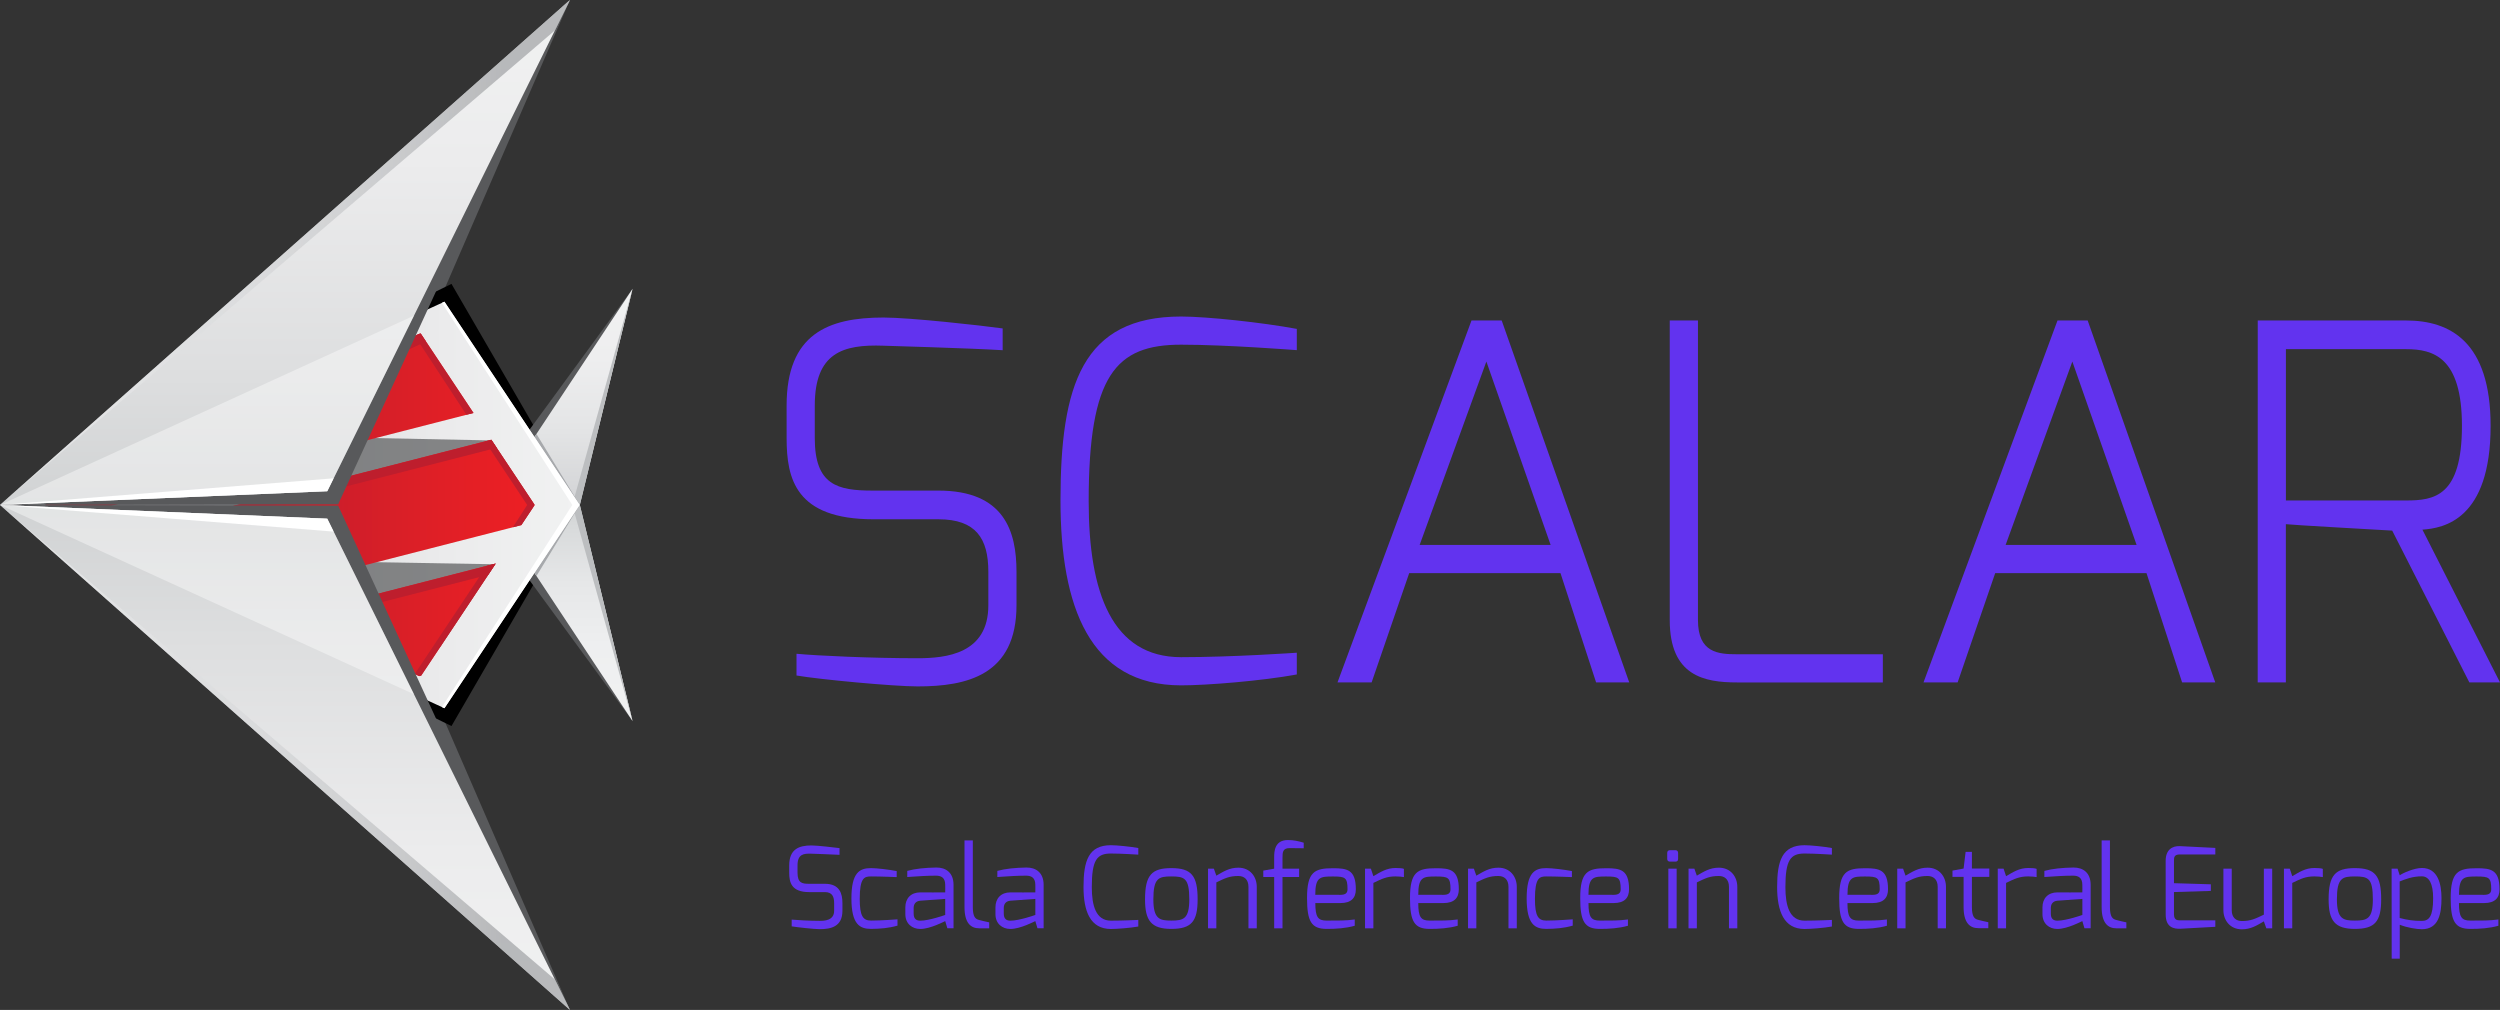 <?xml version="1.0" encoding="utf-8"?>
<!-- Generator: Adobe Illustrator 15.1.0, SVG Export Plug-In . SVG Version: 6.00 Build 0)  -->
<!DOCTYPE svg PUBLIC "-//W3C//DTD SVG 1.1//EN" "http://www.w3.org/Graphics/SVG/1.1/DTD/svg11.dtd">
<svg version="1.1" id="Layer_4" xmlns="http://www.w3.org/2000/svg" xmlns:xlink="http://www.w3.org/1999/xlink" x="0px" y="0px"
	 width="215px" height="86.852px" viewBox="0 -9.954 215 86.852" enable-background="new 0 -9.954 215 86.852" xml:space="preserve"
	>
<rect x="0" y="-9.954" width="215" height="86.852" fill="#333333" stroke="none"/>
<g>
	<g>
		<polygon fill="#58595B" points="0,33.472 49.013,76.898 30.262,33.689 		"/>
		<polygon fill="#58595B" points="0,33.472 49.013,-9.954 30.262,33.257 		"/>
		<polygon points="38.827,14.46 49.848,33.472 38.827,52.486 0,33.472 		"/>
		<polygon fill="#58595B" points="49.864,33.472 40.802,33.472 54.401,14.883 		"/>
		
			<linearGradient id="SVGID_1_" gradientUnits="userSpaceOnUse" x1="641.246" y1="1546.543" x2="641.246" y2="1565.253" gradientTransform="matrix(1 0 0 1 -593 -1531.826)">
			<stop  offset="0" style="stop-color:#F1F2F2"/>
			<stop  offset="0.327" style="stop-color:#EEEEEF"/>
			<stop  offset="0.645" style="stop-color:#E4E5E6"/>
			<stop  offset="0.959" style="stop-color:#D4D5D7"/>
			<stop  offset="1" style="stop-color:#D1D3D4"/>
		</linearGradient>
		<polygon fill="url(#SVGID_1_)" points="49.864,33.472 42.09,33.472 54.401,14.883 		"/>
		<polygon fill="#58595B" points="49.864,33.472 40.802,33.472 54.401,52.063 		"/>
		
			<linearGradient id="SVGID_2_" gradientUnits="userSpaceOnUse" x1="641.246" y1="-2033.945" x2="641.246" y2="-2015.229" gradientTransform="matrix(1 0 0 -1 -593 -1981.717)">
			<stop  offset="0" style="stop-color:#F1F2F2"/>
			<stop  offset="0.359" style="stop-color:#EEEFF0"/>
			<stop  offset="0.644" style="stop-color:#E6E7E8"/>
			<stop  offset="0.902" style="stop-color:#D8DADB"/>
			<stop  offset="1" style="stop-color:#D1D3D4"/>
		</linearGradient>
		<polygon fill="url(#SVGID_2_)" points="49.864,33.472 42.09,33.472 54.401,52.063 		"/>
		<polygon fill="#BCBEC0" points="54.401,14.883 49.219,33.472 54.401,52.063 49.864,33.472 		"/>
		<polygon fill="#A7A9AC" points="46.136,27.365 42.09,33.472 46.136,39.581 49.864,33.472 		"/>
		
			<linearGradient id="SVGID_3_" gradientUnits="userSpaceOnUse" x1="642.783" y1="1565.298" x2="607.226" y2="1565.298" gradientTransform="matrix(1 0 0 1 -593 -1531.826)">
			<stop  offset="0" style="stop-color:#F1F2F2"/>
			<stop  offset="0.324" style="stop-color:#EBEBEC"/>
			<stop  offset="0.814" style="stop-color:#D9DBDC"/>
			<stop  offset="1" style="stop-color:#D1D3D4"/>
		</linearGradient>
		<polygon fill="url(#SVGID_3_)" points="38.221,15.993 49.848,33.472 38.221,50.951 0,33.472 		"/>
		<polygon fill="#FFFFFF" points="38.221,15.993 38.005,16.09 49.219,33.472 38.005,50.854 38.221,50.951 49.848,33.472 		"/>
		<g>
			<polygon opacity="0.7" fill="#58595B" enable-background="new    " points="45.869,33.642 45.869,33.303 42.292,27.923 
				17.116,27.413 3.866,33.472 7.492,35.13 44.84,35.192 			"/>
			<polygon opacity="0.7" fill="#58595B" enable-background="new    " points="30.757,45.771 37.822,45.74 42.589,38.573 
				13.949,38.082 			"/>
			
				<linearGradient id="SVGID_4_" gradientUnits="userSpaceOnUse" x1="638.835" y1="1575.177" x2="614.506" y2="1575.177" gradientTransform="matrix(1 0 0 1 -593 -1531.826)">
				<stop  offset="0" style="stop-color:#ED1F24"/>
				<stop  offset="0.324" style="stop-color:#E01F26"/>
				<stop  offset="0.814" style="stop-color:#C91E2B"/>
				<stop  offset="1" style="stop-color:#BE1E2D"/>
			</linearGradient>
			<polygon fill="url(#SVGID_4_)" points="36.057,48.193 36.218,48.153 42.632,38.509 24.847,43.07 			"/>
			
				<linearGradient id="SVGID_5_" gradientUnits="userSpaceOnUse" x1="638.836" y1="1566.414" x2="614.507" y2="1566.414" gradientTransform="matrix(1 0 0 1 -593 -1531.826)">
				<stop  offset="0" style="stop-color:#ED1F24"/>
				<stop  offset="0.324" style="stop-color:#E01F26"/>
				<stop  offset="0.814" style="stop-color:#C91E2B"/>
				<stop  offset="1" style="stop-color:#BE1E2D"/>
			</linearGradient>
			<polygon fill="url(#SVGID_5_)" points="9.799,36.185 21.007,41.311 44.83,35.206 45.982,33.472 42.254,27.865 			"/>
			
				<linearGradient id="SVGID_6_" gradientUnits="userSpaceOnUse" x1="638.838" y1="1558.417" x2="614.508" y2="1558.417" gradientTransform="matrix(1 0 0 1 -593 -1531.826)">
				<stop  offset="0" style="stop-color:#ED1F24"/>
				<stop  offset="0.324" style="stop-color:#E01F26"/>
				<stop  offset="0.814" style="stop-color:#C91E2B"/>
				<stop  offset="1" style="stop-color:#BE1E2D"/>
			</linearGradient>
			<polygon fill="url(#SVGID_6_)" points="36.176,18.727 36.02,18.769 3.866,33.472 6.021,34.455 40.721,25.562 			"/>
			<polygon fill="#BE1E2D" points="41.983,39.484 42.632,38.509 24.847,43.07 25.981,43.586 			"/>
			<polygon fill="#BE1E2D" points="42.715,28.558 42.254,27.865 9.799,36.185 10.933,36.704 			"/>
			<polygon fill="#BE1E2D" points="36.639,19.424 36.176,18.727 36.02,18.769 3.866,33.472 4.894,33.942 			"/>
			<polygon fill="#BE1E2D" points="41.856,38.708 35.664,48.014 36.057,48.193 36.218,48.153 42.632,38.509 			"/>
			<polygon fill="#BE1E2D" points="42.254,27.865 41.705,28.008 45.337,33.472 44.105,35.393 44.83,35.206 45.982,33.472 			"/>
			<polygon fill="#BE1E2D" points="40.114,25.718 40.721,25.562 36.176,18.727 36.02,18.769 35.664,18.931 			"/>
		</g>
		<polygon fill="#58595B" points="0,33.472 49.013,76.898 29.081,33.528 		"/>
		
			<linearGradient id="SVGID_7_" gradientUnits="userSpaceOnUse" x1="617.506" y1="1608.528" x2="617.506" y2="1565.913" gradientTransform="matrix(1 0 0 1 -593 -1531.826)">
			<stop  offset="0" style="stop-color:#F1F2F2"/>
			<stop  offset="0.312" style="stop-color:#ECECED"/>
			<stop  offset="0.748" style="stop-color:#DDDEDF"/>
			<stop  offset="1" style="stop-color:#D1D3D4"/>
		</linearGradient>
		<polygon fill="url(#SVGID_7_)" points="0,33.472 49.013,76.898 28.143,34.653 		"/>
		
			<linearGradient id="SVGID_8_" gradientUnits="userSpaceOnUse" x1="593.082" y1="1587.01" x2="636.339" y2="1587.01" gradientTransform="matrix(1 0 0 1 -593 -1531.826)">
			<stop  offset="0" style="stop-color:#F1F2F2"/>
			<stop  offset="0.164" style="stop-color:#EEEEEF"/>
			<stop  offset="0.334" style="stop-color:#E3E4E5"/>
			<stop  offset="0.506" style="stop-color:#D2D3D5"/>
			<stop  offset="0.681" style="stop-color:#BABCBE"/>
			<stop  offset="0.855" style="stop-color:#9C9EA1"/>
			<stop  offset="1" style="stop-color:#808285"/>
		</linearGradient>
		<polygon opacity="0.5" fill="url(#SVGID_8_)" enable-background="new    " points="0,33.472 49.013,76.898 47.729,74.287 		"/>
		<polygon opacity="0.4" fill="#FFFFFF" enable-background="new    " points="28.143,34.653 0,33.472 35.604,49.754 		"/>
		<polygon fill="#FFFFFF" points="28.143,34.653 0,33.472 28.69,35.763 		"/>
		<polygon fill="#58595B" points="0,33.472 49.013,-9.954 29.081,33.417 		"/>
		
			<linearGradient id="SVGID_9_" gradientUnits="userSpaceOnUse" x1="617.507" y1="1522.178" x2="617.507" y2="1565.191" gradientTransform="matrix(1 0 0 1 -593 -1531.826)">
			<stop  offset="0" style="stop-color:#F1F2F2"/>
			<stop  offset="0.312" style="stop-color:#ECECED"/>
			<stop  offset="0.748" style="stop-color:#DDDEDF"/>
			<stop  offset="1" style="stop-color:#D1D3D4"/>
		</linearGradient>
		<polygon fill="url(#SVGID_9_)" points="0,33.472 49.013,-9.954 28.143,32.291 		"/>
		<polygon opacity="0.4" fill="#FFFFFF" enable-background="new    " points="28.143,32.291 0,33.472 35.604,17.19 		"/>
		<polygon fill="#FFFFFF" points="28.143,32.291 0,33.472 28.69,31.182 		"/>
		
			<linearGradient id="SVGID_10_" gradientUnits="userSpaceOnUse" x1="593.082" y1="-1945.422" x2="636.339" y2="-1945.422" gradientTransform="matrix(1 0 0 -1 -593 -1933.663)">
			<stop  offset="0" style="stop-color:#F1F2F2"/>
			<stop  offset="0.164" style="stop-color:#EEEEEF"/>
			<stop  offset="0.334" style="stop-color:#E3E4E5"/>
			<stop  offset="0.506" style="stop-color:#D2D3D5"/>
			<stop  offset="0.681" style="stop-color:#BABCBE"/>
			<stop  offset="0.855" style="stop-color:#9C9EA1"/>
			<stop  offset="1" style="stop-color:#808285"/>
		</linearGradient>
		<polygon opacity="0.5" fill="url(#SVGID_10_)" enable-background="new    " points="0,33.472 49.013,-9.954 47.729,-7.344 		"/>
	</g>
	<g>
		<path fill="#6233ef" d="M67.648,24.924c0-6.167,3.572-7.571,8.334-7.571c2.252,0,8.461,0.686,10.247,0.938v1.873
			c-2.721-0.17-10.247-0.387-10.247-0.387c-3.487-0.127-5.911,0.6-5.911,5.147v2.805c0,4.038,1.957,4.508,4.976,4.508h5.655
			c5.654,0,6.717,3.485,6.717,6.974v2.89c0,6.035-4.295,6.976-8.502,6.976c-2.083,0-8.461-0.6-10.417-0.938v-1.869
			c1.785,0.17,6.461,0.384,10.417,0.384c2.464,0,6.08-0.384,6.08-4.55v-2.893c0-2.849-1.063-4.507-4.294-4.507h-5.571
			c-6.717,0-7.483-3.487-7.483-6.975L67.648,24.924L67.648,24.924z"/>
		<path fill="#6233ef" d="M101.577,17.267c2.211,0,6.974,0.511,9.948,1.064v1.827c-0.041,0-6.04-0.47-9.948-0.47
			c-5.613,0-7.951,2.596-7.951,13.479c0,7.912,2.042,13.396,7.951,13.396c4.465,0,9.948-0.384,9.948-0.384v1.871
			c-2.979,0.551-7.738,0.937-9.948,0.937c-7.865,0-10.375-6.761-10.375-15.9C91.202,23.179,93.075,17.267,101.577,17.267z"/>
		<path fill="#6233ef" d="M126.549,17.608h2.596l10.969,31.124h-2.85l-3.062-9.395h-13.011l-3.231,9.395h-2.935L126.549,17.608z
			 M133.354,36.911l-5.526-15.773l-5.739,15.773H133.354z"/>
		<path fill="#6233ef" d="M143.598,17.608h2.426v25.768c0,2.807,1.744,2.936,3.357,2.936h12.543v2.423h-12.543
			c-2.806,0-5.783-0.553-5.783-5.355V17.608L143.598,17.608z"/>
		<path fill="#6233ef" d="M176.945,17.608h2.595l10.972,31.124h-2.851l-3.062-9.395h-13.012l-3.23,9.395h-2.935L176.945,17.608z
			 M183.747,36.911l-5.526-15.773l-5.738,15.773H183.747z"/>
		<path fill="#6233ef" d="M194.166,17.608h12.756c3.784,0,7.27,1.827,7.27,9.058c0,8.079-4.039,8.802-5.865,8.93L215,48.732h-2.637
			l-6.633-13.054c-0.768-0.042-9.059-0.512-9.146-0.553V48.73h-2.422L194.166,17.608L194.166,17.608z M206.922,33.086
			c2.422,0,4.805-0.34,4.805-6.421c0-5.909-2.466-6.591-4.805-6.591h-10.334v13.012H206.922z"/>
	</g>
	<g>
		<path fill="#6233ef" d="M67.872,64.474c0-1.398,0.831-1.72,1.913-1.72c0.512,0,2.047,0.184,2.414,0.229v0.577
			c-0.619-0.036-2.414-0.096-2.414-0.096c-0.676-0.028-1.198,0.039-1.198,1.006v0.635c0,0.886,0.404,0.947,0.985,0.947h1.371
			c1.286,0,1.506,0.87,1.506,1.662v0.656c0,1.372-0.993,1.584-1.951,1.584c-0.472,0-1.969-0.165-2.414-0.242v-0.58
			c0.386,0.039,1.517,0.106,2.414,0.106c0.396,0,1.238-0.021,1.238-0.868v-0.656c0-0.552-0.163-0.947-0.792-0.947h-1.353
			c-1.544,0-1.718-0.852-1.718-1.662L67.872,64.474L67.872,64.474z"/>
		<path fill="#6233ef" d="M74.913,64.704c0.502,0,1.525,0.127,2.202,0.253v0.52c0,0-1.343-0.058-2.202-0.058
			c-0.58,0-0.976,0.104-0.976,1.932c0,1.479,0.281,1.865,0.976,1.865c0.888,0,2.271-0.107,2.271-0.107v0.541
			c-0.782,0.223-1.468,0.271-2.271,0.281c-0.957,0-1.691-0.366-1.691-2.62C73.222,65.073,73.928,64.704,74.913,64.704z"/>
		<path fill="#6233ef" d="M77.859,68.075c0-0.772,0.483-1.284,1.284-1.284c0,0,2.145,0.013,2.145,0c0,0,0.011-0.635,0-0.646
			c0-0.59-0.309-0.792-0.792-0.792c-0.696,0-1.535,0.049-2.471,0.116v-0.526c0.685-0.188,1.543-0.275,2.501-0.289
			c0.803-0.009,1.478,0.428,1.478,1.487v3.739h-0.531l-0.184-0.619c-0.021,0-1.266,0.676-2.145,0.676
			c-0.705,0-1.284-0.456-1.284-1.272L77.859,68.075L77.859,68.075z M79.143,69.224c0.773,0,2.145-0.493,2.145-0.493v-1.379
			l-2.145,0.155c-0.415,0.036-0.569,0.319-0.569,0.626v0.482C78.574,69.08,78.815,69.224,79.143,69.224z"/>
		<path fill="#6233ef" d="M82.947,62.32h0.715v5.737c0,0.839,0.222,1.033,0.55,1.109c0,0,0.792,0.203,0.86,0.203v0.513h-0.85
			c-0.745,0-1.275-0.464-1.275-1.825V62.32z"/>
		<path fill="#6233ef" d="M85.609,68.075c0-0.772,0.482-1.284,1.283-1.284c0,0,2.146,0.013,2.146,0c0,0,0.01-0.635,0-0.646
			c0-0.59-0.31-0.792-0.792-0.792c-0.697,0-1.536,0.049-2.474,0.116v-0.526c0.687-0.188,1.546-0.275,2.502-0.289
			c0.802-0.009,1.478,0.428,1.478,1.487v3.739h-0.53l-0.184-0.619c-0.021,0-1.267,0.676-2.146,0.676
			c-0.704,0-1.283-0.456-1.283-1.272V68.075z M86.894,69.224c0.773,0,2.146-0.493,2.146-0.493v-1.379l-2.146,0.155
			c-0.415,0.036-0.569,0.319-0.569,0.626v0.482C86.324,69.08,86.565,69.224,86.894,69.224z"/>
		<path fill="#6233ef" d="M95.538,62.734c0.503,0,1.682,0.117,2.356,0.242v0.569c-0.01,0-1.468-0.096-2.356-0.096
			c-1.208,0-1.643,0.551-1.643,2.896c0,1.585,0.357,2.878,1.643,2.878c1.015,0,2.356-0.064,2.356-0.064v0.567
			c-0.676,0.125-1.854,0.213-2.356,0.213c-1.786,0-2.356-1.538-2.356-3.61C93.182,64.069,93.616,62.734,95.538,62.734z"/>
		<path fill="#6233ef" d="M100.734,64.704c1.729,0,2.262,0.646,2.262,2.686c0,1.902-0.532,2.541-2.262,2.541
			s-2.261-0.707-2.261-2.541C98.474,65.294,99.055,64.704,100.734,64.704z M100.734,69.216c1.043,0,1.545-0.136,1.545-1.826
			c0-1.836-0.416-1.971-1.545-1.971c-1.082,0-1.545,0.126-1.545,1.971C99.189,69.098,99.739,69.216,100.734,69.216z"/>
		<path fill="#6233ef" d="M103.89,64.752h0.503l0.212,0.601c0.589-0.338,1.111-0.687,1.893-0.687c1.023,0,1.584,0.793,1.584,1.644
			v3.574h-0.715V66.31c0-0.638-0.376-0.929-0.869-0.929c-0.772,0-1.149,0.193-1.893,0.551v3.952h-0.715V64.752z"/>
		<path fill="#6233ef" d="M108.641,64.917l0.938-0.165v-0.955c0-0.522,0.026-1.508,1.188-1.508c0.473,0,0.879,0.086,1.353,0.229
			v0.478c-0.009,0-1.188-0.012-1.188-0.012c-0.615-0.011-0.637,0.353-0.637,0.813v0.955h1.43v0.716h-1.43v4.414h-0.715v-4.414
			h-0.938v-0.551H108.641z"/>
		<path fill="#6233ef" d="M114.641,64.714c1.207,0,1.961,0.117,1.961,1.813c0,0.741-0.396,1.182-1.322,1.182h-2.162
			c0,1.209,0.224,1.508,0.976,1.508c0.892,0,1.688,0.008,2.414-0.097v0.54c-0.78,0.223-1.61,0.271-2.414,0.271
			c-1.305,0-1.688-0.629-1.688-2.637C112.4,65.004,113.057,64.714,114.641,64.714z M115.277,67.002c0.427,0,0.609-0.151,0.609-0.476
			c0-1.013-0.193-1.102-1.236-1.102c-1.094,0-1.537,0.009-1.537,1.574L115.277,67.002L115.277,67.002z"/>
		<path fill="#6233ef" d="M117.393,64.752h0.504l0.213,0.646c0.588-0.339,1.121-0.705,1.912-0.705c0.279,0,0.602,0.021,0.715,0.077
			v0.706c-0.113-0.025-0.436-0.059-0.715-0.059c-0.771,0-1.17,0.204-1.912,0.56v3.904h-0.717V64.752z"/>
		<path fill="#6233ef" d="M123.496,64.714c1.209,0,1.962,0.117,1.962,1.813c0,0.741-0.396,1.182-1.323,1.182h-2.164
			c0,1.209,0.223,1.508,0.979,1.508c0.89,0,1.688,0.008,2.412-0.097v0.54c-0.78,0.223-1.611,0.271-2.412,0.271
			c-1.305,0-1.69-0.629-1.69-2.637C121.256,65.004,121.915,64.714,123.496,64.714z M124.135,67.002c0.426,0,0.608-0.151,0.608-0.476
			c0-1.013-0.192-1.102-1.236-1.102c-1.093,0-1.536,0.009-1.536,1.574L124.135,67.002L124.135,67.002z"/>
		<path fill="#6233ef" d="M126.251,64.752h0.503l0.211,0.601c0.592-0.338,1.112-0.687,1.895-0.687c1.022,0,1.584,0.793,1.584,1.644
			v3.574h-0.715V66.31c0-0.638-0.377-0.929-0.869-0.929c-0.771,0-1.146,0.193-1.895,0.551v3.952h-0.714V64.752L126.251,64.752z"/>
		<path fill="#6233ef" d="M132.984,64.704c0.5,0,1.524,0.127,2.201,0.253v0.52c0,0-1.345-0.058-2.201-0.058
			c-0.58,0-0.979,0.104-0.979,1.932c0,1.479,0.281,1.865,0.979,1.865c0.889,0,2.271-0.107,2.271-0.107v0.541
			c-0.784,0.223-1.468,0.271-2.271,0.281c-0.957,0-1.691-0.366-1.691-2.62C131.293,65.073,131.999,64.704,132.984,64.704z"/>
		<path fill="#6233ef" d="M138.139,64.714c1.205,0,1.959,0.117,1.959,1.813c0,0.741-0.396,1.182-1.324,1.182h-2.164
			c0,1.209,0.225,1.508,0.978,1.508c0.89,0,1.688,0.008,2.415-0.097v0.54c-0.784,0.223-1.611,0.271-2.415,0.271
			c-1.304,0-1.688-0.629-1.688-2.637C135.895,65.004,136.551,64.714,138.139,64.714z M138.771,67.002
			c0.427,0,0.607-0.151,0.607-0.476c0-1.013-0.191-1.102-1.234-1.102c-1.095,0-1.537,0.009-1.537,1.574L138.771,67.002
			L138.771,67.002z"/>
		<path fill="#6233ef" d="M143.38,63.401c0-0.144,0.079-0.239,0.233-0.239h0.479c0.147,0,0.225,0.104,0.225,0.239v0.521
			c0,0.145-0.086,0.224-0.225,0.224h-0.479c-0.137,0-0.233-0.089-0.233-0.224V63.401z M143.477,64.752h0.715v5.13h-0.715V64.752z"/>
		<path fill="#6233ef" d="M145.215,64.752h0.502l0.21,0.601c0.591-0.338,1.112-0.687,1.896-0.687c1.022,0,1.585,0.793,1.585,1.644
			v3.574h-0.717V66.31c0-0.638-0.377-0.929-0.868-0.929c-0.772,0-1.147,0.193-1.894,0.551v3.952h-0.717L145.215,64.752
			L145.215,64.752z"/>
		<path fill="#6233ef" d="M155.189,62.734c0.502,0,1.682,0.117,2.354,0.242v0.569c-0.009,0-1.467-0.096-2.354-0.096
			c-1.207,0-1.644,0.551-1.644,2.896c0,1.585,0.354,2.878,1.644,2.878c1.015,0,2.354-0.064,2.354-0.064v0.567
			c-0.675,0.125-1.854,0.213-2.354,0.213c-1.785,0-2.356-1.538-2.356-3.61C152.833,64.069,153.268,62.734,155.189,62.734z"/>
		<path fill="#6233ef" d="M160.408,64.714c1.209,0,1.962,0.117,1.962,1.813c0,0.741-0.396,1.182-1.324,1.182h-2.164
			c0,1.209,0.222,1.508,0.976,1.508c0.891,0,1.691,0.008,2.416-0.097v0.54c-0.785,0.223-1.612,0.271-2.416,0.271
			c-1.303,0-1.688-0.629-1.688-2.637C158.168,65.004,158.826,64.714,160.408,64.714z M161.047,67.002
			c0.426,0,0.607-0.151,0.607-0.476c0-1.013-0.19-1.102-1.235-1.102c-1.09,0-1.536,0.009-1.536,1.574L161.047,67.002L161.047,67.002
			z"/>
		<path fill="#6233ef" d="M163.163,64.752h0.502l0.212,0.601c0.591-0.338,1.111-0.687,1.895-0.687c1.022,0,1.582,0.793,1.582,1.644
			v3.574h-0.713V66.31c0-0.638-0.379-0.929-0.869-0.929c-0.771,0-1.146,0.193-1.895,0.551v3.952h-0.714V64.752L163.163,64.752z"/>
		<path fill="#6233ef" d="M167.913,64.917l0.956-0.175l0.174-1.434h0.541v1.434h1.497v0.717h-1.497v2.587
			c0,0.841,0.223,1.034,0.55,1.11c0,0,0.792,0.201,0.86,0.201v0.512h-0.852c-0.742,0-1.273-0.46-1.273-1.823v-2.587h-0.956V64.917z"
			/>
		<path fill="#6233ef" d="M171.807,64.752h0.502l0.213,0.646c0.59-0.339,1.119-0.705,1.912-0.705c0.28,0,0.602,0.021,0.715,0.077
			v0.706c-0.112-0.025-0.434-0.059-0.715-0.059c-0.771,0-1.168,0.204-1.912,0.56v3.904h-0.715V64.752z"/>
		<path fill="#6233ef" d="M175.652,68.075c0-0.772,0.481-1.284,1.285-1.284c0,0,2.144,0.013,2.144,0c0,0,0.01-0.635,0-0.646
			c0-0.59-0.308-0.792-0.792-0.792c-0.695,0-1.536,0.049-2.473,0.116v-0.526c0.687-0.188,1.545-0.275,2.502-0.289
			c0.801-0.009,1.478,0.428,1.478,1.487v3.739h-0.532l-0.185-0.619c-0.019,0-1.265,0.676-2.144,0.676
			c-0.705,0-1.283-0.456-1.283-1.272V68.075L175.652,68.075z M176.938,69.224c0.772,0,2.146-0.493,2.146-0.493v-1.379l-2.146,0.155
			c-0.416,0.036-0.567,0.319-0.567,0.626v0.482C176.367,69.08,176.609,69.224,176.938,69.224z"/>
		<path fill="#6233ef" d="M180.741,62.32h0.714v5.737c0,0.839,0.225,1.033,0.552,1.109c0,0,0.792,0.203,0.86,0.203v0.513h-0.852
			c-0.742,0-1.274-0.464-1.274-1.825V62.32L180.741,62.32z"/>
		<path fill="#6233ef" d="M186.247,64.069c0-0.944,0.569-1.283,1.218-1.256l3.053,0.153v0.562h-3.053
			c-0.503,0-0.503,0.278-0.503,0.541V66l3.17,0.096v0.569l-3.17,0.097v1.932c0.011,0.516,0.319,0.502,0.601,0.502h2.955v0.555
			l-2.955,0.164c-0.639,0.039-1.313-0.127-1.313-1.22L186.247,64.069L186.247,64.069z"/>
		<path fill="#6233ef" d="M191.213,64.752h0.717v3.575c0,0.638,0.377,0.928,0.868,0.928c0.772,0,1.147-0.193,1.894-0.55v-3.953
			h0.717v5.13h-0.504l-0.213-0.599c-0.588,0.338-1.108,0.684-1.894,0.684c-1.024,0-1.585-0.79-1.585-1.641V64.752L191.213,64.752z"
			/>
		<path fill="#6233ef" d="M196.419,64.752h0.503l0.211,0.646c0.592-0.339,1.12-0.705,1.913-0.705c0.281,0,0.601,0.021,0.716,0.077
			v0.706c-0.115-0.025-0.435-0.059-0.716-0.059c-0.772,0-1.168,0.204-1.913,0.56v3.904h-0.714V64.752z"/>
		<path fill="#6233ef" d="M202.521,64.704c1.729,0,2.261,0.646,2.261,2.686c0,1.902-0.531,2.541-2.261,2.541
			c-1.73,0-2.26-0.707-2.26-2.541C200.264,65.294,200.843,64.704,202.521,64.704z M202.521,69.216c1.043,0,1.545-0.136,1.545-1.826
			c0-1.836-0.414-1.971-1.545-1.971c-1.082,0-1.547,0.126-1.547,1.971C200.977,69.098,201.527,69.216,202.521,69.216z"/>
		<path fill="#6233ef" d="M205.678,64.752h0.512l0.188,0.57c0.251-0.188,1.244-0.63,1.9-0.63c1.402,0,1.69,1.422,1.69,2.602
			c0,1.313-0.231,2.665-1.69,2.665c-0.434,0-1.281-0.134-1.9-0.386v2.916h-0.693L205.678,64.752L205.678,64.752z M208.275,69.243
			c0.619,0,0.975-0.375,0.975-1.949c0-1.255-0.348-1.884-0.975-1.884c-0.766,0-1.383,0.229-1.903,0.441v3.142
			C207.04,69.166,207.531,69.243,208.275,69.243z"/>
		<path fill="#6233ef" d="M212.997,64.714c1.207,0,1.962,0.117,1.962,1.813c0,0.741-0.396,1.182-1.322,1.182h-2.166
			c0,1.209,0.223,1.508,0.979,1.508c0.888,0,1.688,0.008,2.411-0.097v0.54c-0.779,0.223-1.609,0.271-2.411,0.271
			c-1.306,0-1.691-0.629-1.691-2.637C210.758,65.004,211.416,64.714,212.997,64.714z M213.637,67.002
			c0.426,0,0.608-0.151,0.608-0.476c0-1.013-0.192-1.102-1.236-1.102c-1.093,0-1.536,0.009-1.536,1.574L213.637,67.002
			L213.637,67.002z"/>
	</g>
</g>
</svg>
